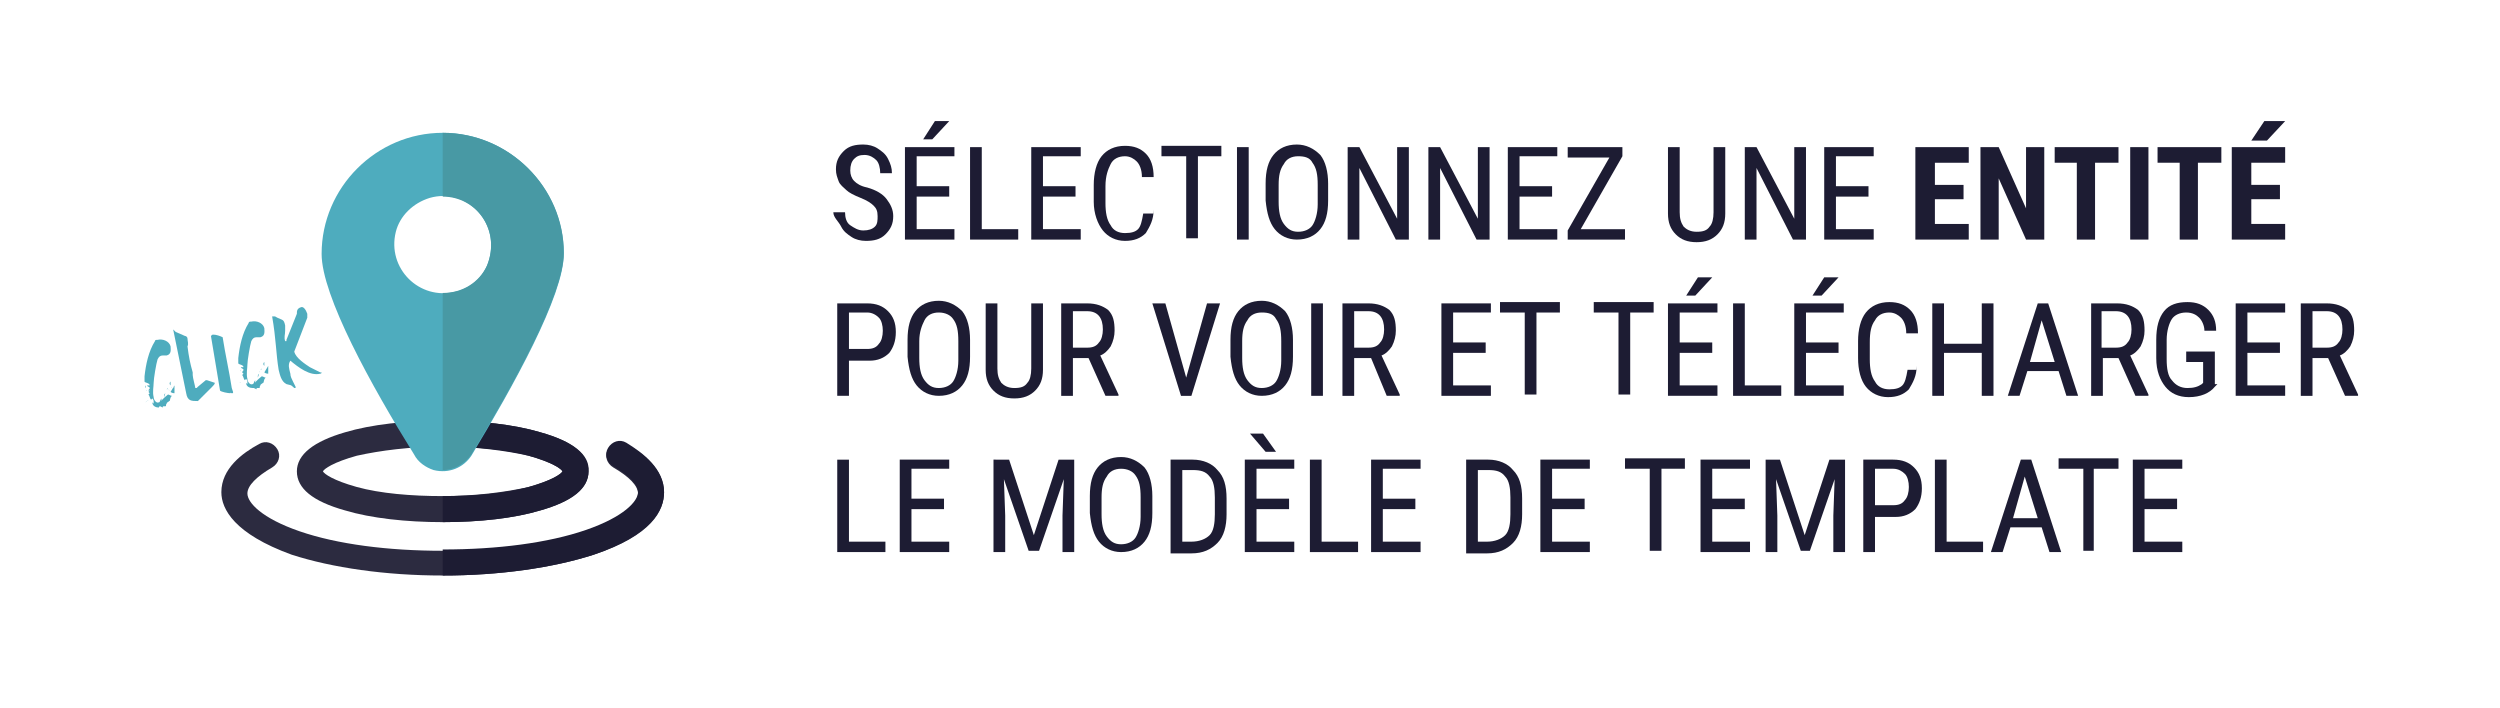 <?xml version="1.0" encoding="utf-8"?>
<!-- Generator: Adobe Illustrator 23.0.1, SVG Export Plug-In . SVG Version: 6.00 Build 0)  -->
<svg version="1.1" id="Calque_1" xmlns="http://www.w3.org/2000/svg" xmlns:xlink="http://www.w3.org/1999/xlink" x="0px" y="0px"
	 viewBox="0 0 192 54.4" style="enable-background:new 0 0 192 54.4;" xml:space="preserve">
<style type="text/css">
	.st0{fill:#1D1C33;}
	.st1{opacity:0.93;fill:#1D1C33;}
	.st2{fill:#4EACBE;}
	.st3{fill:#4899A4;}
</style>
<g>
	<path class="st0" d="M67.4,16.6c0-0.4-0.1-0.6-0.3-0.8s-0.5-0.4-1-0.6s-0.9-0.4-1.1-0.6s-0.5-0.4-0.6-0.7s-0.2-0.5-0.2-0.9
		c0-0.6,0.2-1,0.6-1.4s0.9-0.5,1.5-0.5c0.4,0,0.8,0.1,1.1,0.3s0.6,0.4,0.8,0.8s0.3,0.7,0.3,1.1h-0.9c0-0.4-0.1-0.8-0.3-1
		s-0.5-0.4-0.9-0.4c-0.4,0-0.6,0.1-0.8,0.3s-0.3,0.5-0.3,0.9c0,0.3,0.1,0.6,0.3,0.8s0.5,0.4,1,0.5c0.7,0.2,1.2,0.5,1.5,0.9
		s0.5,0.8,0.5,1.3c0,0.6-0.2,1-0.6,1.4s-0.9,0.5-1.5,0.5c-0.4,0-0.8-0.1-1.1-0.3s-0.6-0.4-0.8-0.8S64,16.7,64,16.3h0.9
		c0,0.4,0.1,0.8,0.4,1s0.6,0.4,1,0.4c0.4,0,0.7-0.1,0.9-0.3S67.4,16.9,67.4,16.6z"/>
	<path class="st0" d="M72.9,15.1h-2.5v2.5h2.9v0.8h-3.8v-7.1h3.8V12h-2.9v2.3h2.5V15.1z M71.8,9.3h1.1l-1.3,1.4l-0.7,0L71.8,9.3z"/>
	<path class="st0" d="M75.4,17.6h2.8v0.8h-3.7v-7.1h0.9V17.6z"/>
	<path class="st0" d="M82.6,15.1h-2.5v2.5h2.9v0.8h-3.8v-7.1H83V12h-2.9v2.3h2.5V15.1z"/>
	<path class="st0" d="M88.6,16.1c0,0.8-0.3,1.3-0.6,1.8c-0.4,0.4-0.9,0.6-1.6,0.6c-0.7,0-1.3-0.3-1.7-0.8S84,16.4,84,15.5v-1.3
		c0-0.9,0.2-1.7,0.6-2.2c0.4-0.5,1-0.8,1.8-0.8c0.7,0,1.2,0.2,1.6,0.6c0.4,0.4,0.6,1,0.6,1.8h-0.9c0-0.6-0.2-1-0.4-1.2
		s-0.5-0.4-0.9-0.4c-0.5,0-0.9,0.2-1.1,0.6s-0.4,0.9-0.4,1.7v1.3c0,0.7,0.1,1.3,0.4,1.7c0.2,0.4,0.6,0.6,1.1,0.6s0.8-0.1,1-0.3
		s0.3-0.6,0.4-1.2H88.6z"/>
	<path class="st0" d="M93.9,12H92v6.3h-0.9V12h-1.9v-0.8h4.6V12z"/>
	<path class="st0" d="M95.9,18.4H95v-7.1h0.9V18.4z"/>
	<path class="st0" d="M102,15.4c0,1-0.2,1.7-0.6,2.2s-1,0.8-1.8,0.8c-0.7,0-1.3-0.3-1.7-0.8c-0.4-0.5-0.6-1.2-0.7-2.2v-1.3
		c0-1,0.2-1.7,0.6-2.2s1-0.8,1.8-0.8c0.7,0,1.3,0.3,1.8,0.8c0.4,0.5,0.6,1.3,0.6,2.2V15.4z M101.2,14.2c0-0.8-0.1-1.3-0.4-1.7
		c-0.2-0.4-0.6-0.5-1.1-0.5c-0.5,0-0.9,0.2-1.1,0.6c-0.3,0.4-0.4,0.9-0.4,1.6v1.3c0,0.7,0.1,1.3,0.4,1.7c0.3,0.4,0.6,0.6,1.1,0.6
		s0.9-0.2,1.1-0.5s0.4-0.9,0.4-1.6V14.2z"/>
	<path class="st0" d="M108.1,18.4h-0.9l-2.8-5.5v5.5h-0.9v-7.1h0.9l2.9,5.5v-5.5h0.9V18.4z"/>
	<path class="st0" d="M114.3,18.4h-0.9l-2.8-5.5v5.5h-0.9v-7.1h0.9l2.9,5.5v-5.5h0.9V18.4z"/>
	<path class="st0" d="M119.2,15.1h-2.5v2.5h2.9v0.8h-3.8v-7.1h3.8V12h-2.9v2.3h2.5V15.1z"/>
	<path class="st0" d="M121.4,17.6h3.4v0.8h-4.4v-0.7l3.2-5.6h-3.2v-0.8h4.2V12L121.4,17.6z"/>
	<path class="st0" d="M132.5,11.3v5.1c0,0.7-0.2,1.2-0.6,1.6s-0.9,0.6-1.6,0.6c-0.7,0-1.2-0.2-1.6-0.6s-0.6-0.9-0.6-1.6v-5.1h0.9v5
		c0,0.5,0.1,0.8,0.3,1.1c0.2,0.2,0.5,0.4,1,0.4c0.5,0,0.8-0.1,1-0.4c0.2-0.2,0.3-0.6,0.3-1.1v-5H132.5z"/>
	<path class="st0" d="M138.6,18.4h-0.9l-2.8-5.5v5.5h-0.9v-7.1h0.9l2.9,5.5v-5.5h0.9V18.4z"/>
	<path class="st0" d="M143.5,15.1H141v2.5h2.9v0.8h-3.8v-7.1h3.8V12H141v2.3h2.5V15.1z"/>
	<path class="st0" d="M150.8,15.3h-2.2v1.9h2.6v1.2h-4.1v-7.1h4.1v1.2h-2.6v1.7h2.2V15.3z"/>
	<path class="st0" d="M157,18.4h-1.4l-2.1-4.7v4.7h-1.4v-7.1h1.4l2.1,4.7v-4.7h1.4V18.4z"/>
	<path class="st0" d="M162.7,12.5h-1.8v5.9h-1.4v-5.9h-1.7v-1.2h4.9V12.5z"/>
	<path class="st0" d="M165,18.4h-1.4v-7.1h1.4V18.4z"/>
	<path class="st0" d="M170.6,12.5h-1.8v5.9h-1.4v-5.9h-1.7v-1.2h4.9V12.5z"/>
	<path class="st0" d="M175.1,15.3h-2.2v1.9h2.6v1.2h-4.1v-7.1h4.1v1.2h-2.6v1.7h2.2V15.3z M173.9,9.3h1.6l-1.4,1.5h-1.2L173.9,9.3z"
		/>
	<path class="st0" d="M65.2,27.6v2.8h-0.9v-7.1h2.3c0.7,0,1.2,0.2,1.6,0.6c0.4,0.4,0.6,0.9,0.6,1.6c0,0.7-0.2,1.2-0.5,1.6
		c-0.4,0.4-0.9,0.6-1.5,0.6H65.2z M65.2,26.8h1.4c0.4,0,0.7-0.1,0.9-0.4c0.2-0.2,0.3-0.6,0.3-1c0-0.4-0.1-0.8-0.3-1S67,24,66.6,24
		h-1.4V26.8z"/>
	<path class="st0" d="M74.5,27.4c0,1-0.2,1.7-0.6,2.2s-1,0.8-1.8,0.8c-0.7,0-1.3-0.3-1.7-0.8c-0.4-0.5-0.6-1.2-0.7-2.2v-1.3
		c0-1,0.2-1.7,0.6-2.2c0.4-0.5,1-0.8,1.8-0.8c0.7,0,1.3,0.3,1.8,0.8c0.4,0.5,0.6,1.3,0.6,2.2V27.4z M73.6,26.2
		c0-0.8-0.1-1.3-0.4-1.7C73,24.2,72.6,24,72.1,24c-0.5,0-0.9,0.2-1.1,0.6s-0.4,0.9-0.4,1.6v1.3c0,0.7,0.1,1.3,0.4,1.7
		s0.6,0.6,1.1,0.6s0.9-0.2,1.1-0.5s0.4-0.9,0.4-1.6V26.2z"/>
	<path class="st0" d="M80.1,23.3v5.1c0,0.7-0.2,1.2-0.6,1.6c-0.4,0.4-0.9,0.6-1.6,0.6c-0.7,0-1.2-0.2-1.6-0.6
		c-0.4-0.4-0.6-0.9-0.6-1.6v-5.1h0.9v5c0,0.5,0.1,0.8,0.3,1.1c0.2,0.2,0.5,0.4,1,0.4c0.5,0,0.8-0.1,1-0.4c0.2-0.2,0.3-0.6,0.3-1.1
		v-5H80.1z"/>
	<path class="st0" d="M83.6,27.5h-1.2v2.9h-0.9v-7.1h2c0.7,0,1.2,0.2,1.6,0.5c0.4,0.4,0.5,0.9,0.5,1.6c0,0.4-0.1,0.8-0.3,1.2
		c-0.2,0.3-0.5,0.6-0.8,0.7l1.4,3v0.1h-1L83.6,27.5z M82.4,26.7h1.1c0.4,0,0.7-0.1,0.9-0.4c0.2-0.2,0.3-0.6,0.3-1
		c0-0.9-0.4-1.4-1.2-1.4h-1.1V26.7z"/>
	<path class="st0" d="M91.1,29l1.6-5.7h1l-2.2,7.1h-0.8l-2.2-7.1h1L91.1,29z"/>
	<path class="st0" d="M99.3,27.4c0,1-0.2,1.7-0.6,2.2s-1,0.8-1.8,0.8c-0.7,0-1.3-0.3-1.7-0.8c-0.4-0.5-0.6-1.2-0.7-2.2v-1.3
		c0-1,0.2-1.7,0.6-2.2c0.4-0.5,1-0.8,1.8-0.8c0.7,0,1.3,0.3,1.8,0.8c0.4,0.5,0.6,1.3,0.6,2.2V27.4z M98.4,26.2
		c0-0.8-0.1-1.3-0.4-1.7c-0.2-0.4-0.6-0.5-1.1-0.5c-0.5,0-0.9,0.2-1.1,0.6c-0.3,0.4-0.4,0.9-0.4,1.6v1.3c0,0.7,0.1,1.3,0.4,1.7
		c0.3,0.4,0.6,0.6,1.1,0.6s0.9-0.2,1.1-0.5s0.4-0.9,0.4-1.6V26.2z"/>
	<path class="st0" d="M101.6,30.4h-0.9v-7.1h0.9V30.4z"/>
	<path class="st0" d="M105.3,27.5H104v2.9h-0.9v-7.1h2c0.7,0,1.2,0.2,1.6,0.5c0.4,0.4,0.5,0.9,0.5,1.6c0,0.4-0.1,0.8-0.3,1.2
		c-0.2,0.3-0.5,0.6-0.8,0.7l1.4,3v0.1h-1L105.3,27.5z M104,26.7h1.1c0.4,0,0.7-0.1,0.9-0.4c0.2-0.2,0.3-0.6,0.3-1
		c0-0.9-0.4-1.4-1.2-1.4H104V26.7z"/>
	<path class="st0" d="M114.1,27.1h-2.5v2.5h2.9v0.8h-3.8v-7.1h3.8V24h-2.9v2.3h2.5V27.1z"/>
	<path class="st0" d="M119.9,24h-1.9v6.3h-0.9V24h-1.9v-0.8h4.6V24z"/>
	<path class="st0" d="M127.1,24h-1.9v6.3h-0.9V24h-1.9v-0.8h4.6V24z"/>
	<path class="st0" d="M131.5,27.1H129v2.5h2.9v0.8h-3.8v-7.1h3.8V24H129v2.3h2.5V27.1z M130.4,21.3h1.1l-1.3,1.4l-0.7,0L130.4,21.3z
		"/>
	<path class="st0" d="M134,29.6h2.8v0.8h-3.7v-7.1h0.9V29.6z"/>
	<path class="st0" d="M141.2,27.1h-2.5v2.5h2.9v0.8h-3.8v-7.1h3.8V24h-2.9v2.3h2.5V27.1z M140.1,21.3h1.1l-1.3,1.4l-0.7,0
		L140.1,21.3z"/>
	<path class="st0" d="M147.2,28.1c0,0.8-0.3,1.3-0.6,1.8c-0.4,0.4-0.9,0.6-1.6,0.6c-0.7,0-1.3-0.3-1.7-0.8c-0.4-0.5-0.6-1.3-0.6-2.2
		v-1.3c0-0.9,0.2-1.7,0.6-2.2c0.4-0.5,1-0.8,1.8-0.8c0.7,0,1.2,0.2,1.6,0.6c0.4,0.4,0.6,1,0.6,1.8h-0.9c0-0.6-0.2-1-0.4-1.2
		s-0.5-0.4-0.9-0.4c-0.5,0-0.9,0.2-1.1,0.6c-0.3,0.4-0.4,0.9-0.4,1.7v1.3c0,0.7,0.1,1.3,0.4,1.7c0.2,0.4,0.6,0.6,1.1,0.6
		s0.8-0.1,1-0.3s0.3-0.6,0.4-1.2H147.2z"/>
	<path class="st0" d="M153.1,30.4h-0.9v-3.3h-2.9v3.3h-0.9v-7.1h0.9v3.1h2.9v-3.1h0.9V30.4z"/>
	<path class="st0" d="M158.1,28.5h-2.4l-0.6,1.9h-0.9l2.3-7.1h0.8l2.3,7.1h-0.9L158.1,28.5z M155.9,27.8h1.9l-1-3.2L155.9,27.8z"/>
	<path class="st0" d="M162.7,27.5h-1.2v2.9h-0.9v-7.1h2c0.7,0,1.2,0.2,1.6,0.5c0.4,0.4,0.5,0.9,0.5,1.6c0,0.4-0.1,0.8-0.3,1.2
		c-0.2,0.3-0.5,0.6-0.8,0.7l1.4,3v0.1h-1L162.7,27.5z M161.4,26.7h1.1c0.4,0,0.7-0.1,0.9-0.4c0.2-0.2,0.3-0.6,0.3-1
		c0-0.9-0.4-1.4-1.2-1.4h-1.1V26.7z"/>
	<path class="st0" d="M170.3,29.5l-0.2,0.2c-0.4,0.5-1.1,0.8-2,0.8c-0.8,0-1.4-0.3-1.8-0.8c-0.4-0.5-0.7-1.2-0.7-2.2v-1.4
		c0-1,0.2-1.7,0.6-2.2c0.4-0.5,1-0.7,1.8-0.7c0.7,0,1.2,0.2,1.6,0.6c0.4,0.4,0.6,0.9,0.6,1.6h-0.9c0-0.4-0.2-0.8-0.4-1
		c-0.2-0.2-0.5-0.4-1-0.4c-0.5,0-0.9,0.2-1.1,0.5c-0.2,0.3-0.4,0.9-0.4,1.6v1.5c0,0.7,0.1,1.3,0.4,1.6c0.3,0.4,0.7,0.6,1.2,0.6
		c0.5,0,0.8-0.1,1.1-0.3l0.1-0.1v-1.6h-1.3v-0.8h2.2V29.5z"/>
	<path class="st0" d="M175.1,27.1h-2.5v2.5h2.9v0.8h-3.8v-7.1h3.8V24h-2.9v2.3h2.5V27.1z"/>
	<path class="st0" d="M178.8,27.5h-1.2v2.9h-0.9v-7.1h2c0.7,0,1.2,0.2,1.6,0.5c0.4,0.4,0.5,0.9,0.5,1.6c0,0.4-0.1,0.8-0.3,1.2
		c-0.2,0.3-0.5,0.6-0.8,0.7l1.4,3v0.1h-1L178.8,27.5z M177.6,26.7h1.1c0.4,0,0.7-0.1,0.9-0.4c0.2-0.2,0.3-0.6,0.3-1
		c0-0.9-0.4-1.4-1.2-1.4h-1.1V26.7z"/>
	<path class="st0" d="M65.2,41.6H68v0.8h-3.7v-7.1h0.9V41.6z"/>
	<path class="st0" d="M72.5,39.1H70v2.5h2.9v0.8h-3.8v-7.1h3.8V36H70v2.3h2.5V39.1z"/>
	<path class="st0" d="M77.5,35.3l1.9,5.8l1.9-5.8h1.2v7.1h-0.9v-2.8l0.1-2.8l-1.9,5.5H79l-1.9-5.5l0.1,2.8v2.8h-0.9v-7.1H77.5z"/>
	<path class="st0" d="M88.5,39.4c0,1-0.2,1.7-0.6,2.2s-1,0.8-1.8,0.8c-0.7,0-1.3-0.3-1.7-0.8c-0.4-0.5-0.6-1.2-0.7-2.2v-1.3
		c0-1,0.2-1.7,0.6-2.2c0.4-0.5,1-0.8,1.8-0.8c0.7,0,1.3,0.3,1.8,0.8c0.4,0.5,0.6,1.3,0.6,2.2V39.4z M87.6,38.2
		c0-0.8-0.1-1.3-0.4-1.7C87,36.2,86.6,36,86.1,36c-0.5,0-0.9,0.2-1.1,0.6c-0.3,0.4-0.4,0.9-0.4,1.6v1.3c0,0.7,0.1,1.3,0.4,1.7
		c0.3,0.4,0.6,0.6,1.1,0.6s0.9-0.2,1.1-0.5s0.4-0.9,0.4-1.6V38.2z"/>
	<path class="st0" d="M89.9,42.4v-7.1h1.7c0.8,0,1.5,0.3,1.9,0.8c0.5,0.5,0.7,1.2,0.7,2.2v1.2c0,0.9-0.2,1.7-0.7,2.2
		c-0.5,0.5-1.1,0.8-2,0.8H89.9z M90.8,36v5.6h0.7c0.6,0,1.1-0.2,1.4-0.5s0.4-0.9,0.4-1.6v-1.3c0-0.7-0.1-1.3-0.4-1.6
		c-0.3-0.4-0.7-0.5-1.3-0.5H90.8z"/>
	<path class="st0" d="M99,39.1h-2.5v2.5h2.9v0.8h-3.8v-7.1h3.8V36h-2.9v2.3H99V39.1z M98,34.7l-0.8,0L96,33.3H97L98,34.7z"/>
	<path class="st0" d="M101.5,41.6h2.8v0.8h-3.7v-7.1h0.9V41.6z"/>
	<path class="st0" d="M108.7,39.1h-2.5v2.5h2.9v0.8h-3.8v-7.1h3.8V36h-2.9v2.3h2.5V39.1z"/>
	<path class="st0" d="M112.6,42.4v-7.1h1.7c0.8,0,1.5,0.3,1.9,0.8c0.5,0.5,0.7,1.2,0.7,2.2v1.2c0,0.9-0.2,1.7-0.7,2.2
		c-0.5,0.5-1.1,0.8-2,0.8H112.6z M113.5,36v5.6h0.7c0.6,0,1.1-0.2,1.4-0.5s0.4-0.9,0.4-1.6v-1.3c0-0.7-0.1-1.3-0.4-1.6
		c-0.3-0.4-0.7-0.5-1.3-0.5H113.5z"/>
	<path class="st0" d="M121.7,39.1h-2.5v2.5h2.9v0.8h-3.8v-7.1h3.8V36h-2.9v2.3h2.5V39.1z"/>
	<path class="st0" d="M129.5,36h-1.9v6.3h-0.9V36h-1.9v-0.8h4.6V36z"/>
	<path class="st0" d="M134,39.1h-2.5v2.5h2.9v0.8h-3.8v-7.1h3.8V36h-2.9v2.3h2.5V39.1z"/>
	<path class="st0" d="M136.7,35.3l1.9,5.8l1.9-5.8h1.2v7.1h-0.9v-2.8l0.1-2.8l-1.9,5.5h-0.7l-1.9-5.5l0.1,2.8v2.8h-0.9v-7.1H136.7z"
		/>
	<path class="st0" d="M144,39.6v2.8h-0.9v-7.1h2.3c0.7,0,1.2,0.2,1.6,0.6c0.4,0.4,0.6,0.9,0.6,1.6c0,0.7-0.2,1.2-0.5,1.6
		c-0.4,0.4-0.9,0.6-1.5,0.6H144z M144,38.8h1.4c0.4,0,0.7-0.1,0.9-0.4c0.2-0.2,0.3-0.6,0.3-1c0-0.4-0.1-0.8-0.3-1s-0.5-0.4-0.9-0.4
		H144V38.8z"/>
	<path class="st0" d="M149.5,41.6h2.8v0.8h-3.7v-7.1h0.9V41.6z"/>
	<path class="st0" d="M156.8,40.5h-2.4l-0.6,1.9h-0.9l2.3-7.1h0.8l2.3,7.1h-0.9L156.8,40.5z M154.6,39.8h1.9l-1-3.2L154.6,39.8z"/>
	<path class="st0" d="M162.7,36h-1.9v6.3H160V36h-1.9v-0.8h4.6V36z"/>
	<path class="st0" d="M167.2,39.1h-2.5v2.5h2.9v0.8h-3.8v-7.1h3.8V36h-2.9v2.3h2.5V39.1z"/>
</g>
<g>
	<g>
		<g>
			<path class="st1" d="M34,44.2c-4.4,0-8.5-0.6-11.6-1.6C18,41,17,39.1,17,37.8c0-1.8,1.6-3,2.9-3.7c0.5-0.3,1.1-0.1,1.4,0.4
				c0.3,0.5,0.1,1.1-0.4,1.4c-1.2,0.7-1.9,1.4-1.9,2c0,0.7,1.1,1.9,4,2.9c2.9,1,6.8,1.5,11,1.5s8.1-0.5,11-1.5c3-1,4-2.2,4-2.9
				c0-0.6-0.7-1.3-1.9-2c-0.5-0.3-0.7-0.9-0.4-1.4c0.3-0.5,0.9-0.7,1.4-0.4c1.3,0.7,2.9,2,2.9,3.7c0,1.4-0.9,3.3-5.4,4.8
				C42.5,43.6,38.4,44.2,34,44.2z"/>
			<path class="st0" d="M48.1,34c-0.5-0.3-1.1-0.1-1.4,0.4c-0.3,0.5-0.1,1.1,0.4,1.4c1.2,0.7,1.9,1.4,1.9,2c0,0.7-1.1,1.9-4,2.9
				c-2.9,1-6.8,1.5-11,1.5v2c0,0,0,0,0,0c4.4,0,8.5-0.6,11.6-1.6c4.4-1.5,5.4-3.4,5.4-4.8C51,36,49.4,34.8,48.1,34z"/>
		</g>
		<g>
			<path class="st1" d="M34,40.1c-2.8,0-5.5-0.3-7.5-0.9c-2.5-0.7-3.7-1.7-3.7-3c0-1.3,1.3-2.3,3.7-3c2-0.6,4.7-0.9,7.5-0.9
				s5.5,0.3,7.5,0.9c2.5,0.7,3.7,1.7,3.7,3c0,1.3-1.3,2.3-3.7,3C39.5,39.8,36.9,40.1,34,40.1z M24.8,36.2c0.1,0.2,0.8,0.7,2.6,1.2
				c1.8,0.5,4.2,0.7,6.6,0.7c2.5,0,4.8-0.3,6.6-0.7c1.8-0.5,2.5-1,2.6-1.2c-0.1-0.2-0.8-0.7-2.6-1.2c-1.8-0.5-4.2-0.7-6.6-0.7
				c-2.5,0-4.8,0.3-6.6,0.7C25.6,35.5,24.9,36,24.8,36.2z M43.3,36.3L43.3,36.3L43.3,36.3z"/>
			<path class="st0" d="M41.5,33.2c-2-0.6-4.7-0.9-7.5-0.9c0,0,0,0,0,0v2c2.5,0,4.8,0.3,6.6,0.7c1.8,0.5,2.5,1,2.6,1.2
				c-0.1,0.2-0.8,0.7-2.6,1.2c-1.8,0.5-4.2,0.7-6.6,0.7v2c0,0,0,0,0,0c2.8,0,5.5-0.3,7.5-0.9c2.5-0.7,3.7-1.7,3.7-3
				C45.3,34.9,44,33.9,41.5,33.2z"/>
		</g>
	</g>
	<g>
		<path class="st2" d="M34,10.2c-5.1,0-9.3,4.2-9.3,9.3c0,3.2,3.8,10.1,7.1,15.4c0.3,0.6,0.9,1,1.5,1.2c1.2,0.3,2.3-0.2,2.9-1.1
			c3.2-5.3,7.1-12.3,7.1-15.5C43.3,14.4,39.1,10.2,34,10.2z M35,22.4c-2.8,0.7-5.3-1.8-4.6-4.6c0.3-1.2,1.3-2.2,2.6-2.6
			c2.8-0.8,5.3,1.8,4.6,4.6C37.3,21.1,36.3,22.1,35,22.4z"/>
		<path class="st3" d="M34,10.2C34,10.2,34,10.2,34,10.2l0,4.9c2.6,0,4.5,2.6,3.4,5.3c-0.6,1.3-1.9,2.1-3.4,2.1h0v13.6h0
			c0.9,0,1.7-0.5,2.2-1.2c3.2-5.3,7.1-12.3,7.1-15.5C43.3,14.4,39.1,10.2,34,10.2z"/>
	</g>
	<g>
		<path class="st2" d="M11,29.8C11,29.8,11,29.8,11,29.8C11,29.8,11,29.8,11,29.8C11,29.8,11,29.8,11,29.8C11,29.8,11,29.8,11,29.8z
			 M11.1,29.6C11,29.6,11,29.6,11.1,29.6C11,29.6,11,29.6,11.1,29.6C11,29.6,11.1,29.6,11.1,29.6C11.1,29.6,11.1,29.6,11.1,29.6z
			 M11.1,29.4c0,0.1,0,0.1,0,0.1L11.1,29.4L11.1,29.4z M12.2,31.3L12.2,31.3c-0.2,0-0.5-0.1-0.5-0.4l0.1,0.1c0-0.1,0-0.1,0-0.2
			c0-0.1-0.1-0.2-0.1-0.2l-0.1,0.1c-0.1-0.1-0.1-0.3-0.2-0.4c0,0,0.1-0.1,0.1-0.1c0,0-0.1-0.1-0.1-0.1c0,0,0.1-0.1,0.1-0.1
			c0,0,0,0,0,0L11.4,30l0,0c0-0.1,0.1-0.1,0.1-0.2c0-0.1-0.2-0.1-0.2-0.2l0.2,0c0-0.2-0.4-0.2-0.4-0.3c0-0.1,0-0.3,0-0.4
			c0.1-0.9,0.3-1.9,0.8-2.7c0-0.1,0.1-0.1,0.2-0.1c0.4-0.1,0.9,0.1,1,0.5c0,0.2,0.1,0.6-0.3,0.7c-0.1,0-0.1,0-0.3,0
			c-0.2,0-0.3,0.1-0.4,0.3c-0.1,0.3-0.3,1.5-0.3,1.8c0,0.3-0.1,0.7,0,1.1c0,0.2,0.2,0.5,0.4,0.4c0.1,0,0.1-0.2,0.2-0.3l0,0.2
			c0-0.1,0.5-0.5,0.5-0.5c0.1,0,0.2,0.1,0.3,0.1c-0.2,0.2-0.1,0.4-0.2,0.4c-0.1,0.1-0.2,0.1-0.2,0.2c-0.1,0.1,0,0.2-0.1,0.2l-0.1,0
			c-0.1,0-0.1,0-0.1,0.1c0,0-0.2-0.1-0.2-0.1C12.2,31.2,12.2,31.3,12.2,31.3z M11.1,30.5C11.1,30.5,11.1,30.5,11.1,30.5
			C11.1,30.5,11.1,30.5,11.1,30.5C11.1,30.5,11,30.4,11.1,30.5C11.1,30.4,11.1,30.4,11.1,30.5z M11.2,29.9
			C11.2,29.9,11.1,29.9,11.2,29.9C11.1,29.9,11.1,29.9,11.2,29.9C11.2,29.9,11.2,29.8,11.2,29.9C11.2,29.9,11.2,29.9,11.2,29.9z
			 M11.2,29.6c0,0.1,0,0.1,0,0.2c0,0,0,0,0,0l0,0C11.1,29.7,11.2,29.6,11.2,29.6L11.2,29.6z M11.2,30.1
			C11.2,30.1,11.2,30.1,11.2,30.1C11.2,30.1,11.2,30.1,11.2,30.1C11.2,30.1,11.2,30.1,11.2,30.1C11.2,30.1,11.2,30.1,11.2,30.1z
			 M11.2,29.4C11.2,29.4,11.2,29.4,11.2,29.4C11.2,29.4,11.2,29.4,11.2,29.4C11.2,29.4,11.2,29.4,11.2,29.4
			C11.2,29.4,11.2,29.4,11.2,29.4z M11.2,30.9C11.2,30.9,11.2,30.9,11.2,30.9C11.2,30.8,11.2,30.8,11.2,30.9
			C11.2,30.8,11.3,30.8,11.2,30.9C11.3,30.8,11.2,30.9,11.2,30.9z M11.3,30.6L11.3,30.6L11.3,30.6L11.3,30.6z M11.3,30
			C11.3,30,11.3,30,11.3,30C11.2,30,11.2,30,11.3,30C11.2,30,11.2,29.9,11.3,30C11.3,29.9,11.3,30,11.3,30z M11.3,30.9
			C11.3,30.9,11.3,31,11.3,30.9C11.3,31,11.3,31,11.3,30.9C11.3,30.9,11.3,30.9,11.3,30.9C11.3,30.9,11.3,30.9,11.3,30.9z
			 M11.4,30.4C11.4,30.4,11.4,30.4,11.4,30.4C11.3,30.4,11.3,30.4,11.4,30.4C11.3,30.4,11.3,30.4,11.4,30.4
			C11.4,30.4,11.4,30.4,11.4,30.4z M11.4,30.8C11.4,30.8,11.4,30.8,11.4,30.8C11.4,30.8,11.3,30.8,11.4,30.8
			C11.3,30.8,11.3,30.7,11.4,30.8C11.4,30.7,11.4,30.8,11.4,30.8z M11.5,31l0,0.1L11.5,31L11.5,31z M11.4,30.4
			C11.4,30.5,11.4,30.5,11.4,30.4C11.4,30.5,11.4,30.5,11.4,30.4C11.4,30.4,11.4,30.4,11.4,30.4C11.4,30.4,11.4,30.4,11.4,30.4z
			 M11.4,30.6C11.4,30.6,11.4,30.6,11.4,30.6C11.4,30.6,11.4,30.6,11.4,30.6C11.4,30.6,11.4,30.6,11.4,30.6
			C11.4,30.6,11.4,30.6,11.4,30.6z M11.5,31.1C11.5,31.1,11.5,31.1,11.5,31.1C11.5,31.2,11.5,31.1,11.5,31.1
			C11.5,31.1,11.5,31.1,11.5,31.1C11.5,31.1,11.5,31.1,11.5,31.1z M11.6,31.1C11.6,31.1,11.6,31.1,11.6,31.1
			C11.6,31.1,11.6,31.1,11.6,31.1C11.6,31.1,11.6,31.1,11.6,31.1C11.6,31.1,11.6,31.1,11.6,31.1z M11.6,29.6L11.6,29.6l0-0.1
			C11.6,29.5,11.6,29.6,11.6,29.6z M12.5,31.3C12.5,31.3,12.5,31.3,12.5,31.3C12.5,31.3,12.5,31.4,12.5,31.3
			C12.5,31.3,12.5,31.3,12.5,31.3z M12.6,30.5C12.6,30.5,12.6,30.5,12.6,30.5c0-0.2,0-0.2,0.1-0.3L12.6,30.5z M12.7,30.4
			C12.7,30.4,12.7,30.4,12.7,30.4C12.7,30.5,12.7,30.4,12.7,30.4C12.6,30.4,12.6,30.4,12.7,30.4C12.7,30.4,12.7,30.4,12.7,30.4z
			 M12.7,30.1C12.7,30,12.7,30,12.7,30.1C12.8,30,12.7,30.1,12.7,30.1z M12.8,29.9C12.8,29.9,12.8,29.9,12.8,29.9l0.1-0.1
			C12.9,29.8,12.9,29.9,12.8,29.9z M12.9,30.1C12.9,30.1,12.9,30.1,12.9,30.1C12.8,30.1,12.8,30.1,12.9,30.1
			C12.8,30.1,12.8,30.1,12.9,30.1C12.8,30.1,12.9,30.1,12.9,30.1z M12.8,30.6C12.8,30.6,12.8,30.6,12.8,30.6
			C12.9,30.6,12.9,30.6,12.8,30.6C12.9,30.5,12.8,30.6,12.8,30.6z M12.8,30.2C12.8,30.2,12.9,30.1,12.8,30.2
			C12.9,30.2,12.8,30.2,12.8,30.2z M12.9,29.7L12.9,29.7L12.9,29.7L12.9,29.7z M13,30.2C13,30.2,13,30.2,13,30.2
			C13,30.2,12.9,30.2,13,30.2C12.9,30.2,12.9,30.2,13,30.2C13,30.2,13,30.2,13,30.2z M13,30C13,30,13,30,13,30C13,30,13,30,13,30
			C13,29.9,12.9,29.9,13,30C13,29.9,13,29.9,13,30z M13.1,29.6C13,29.6,13,29.6,13.1,29.6c-0.1-0.1-0.1-0.2,0-0.3L13.1,29.6z
			 M13.1,29.7C13.1,29.7,13.1,29.7,13.1,29.7C13,29.7,13,29.7,13.1,29.7C13,29.7,13,29.7,13.1,29.7C13,29.7,13.1,29.7,13.1,29.7z
			 M13.1,30C13.1,30.1,13.1,30.1,13.1,30C13,30.1,13,30.1,13.1,30C13,30,13,30,13.1,30C13.1,30,13.1,30,13.1,30z M13.1,29.9
			C13.1,29.9,13.1,29.9,13.1,29.9C13.1,29.9,13.1,29.9,13.1,29.9z M13.4,29.6C13.4,29.6,13.4,29.6,13.4,29.6c0,0.2,0,0.4,0,0.6
			c0,0-0.2,0-0.3-0.1L13.4,29.6z M13.2,29.7C13.2,29.8,13.2,29.8,13.2,29.7C13.2,29.8,13.1,29.8,13.2,29.7
			C13.1,29.7,13.1,29.7,13.2,29.7C13.2,29.7,13.2,29.7,13.2,29.7z M13.2,30.4C13.2,30.4,13.2,30.4,13.2,30.4
			C13.2,30.4,13.2,30.4,13.2,30.4C13.2,30.4,13.2,30.3,13.2,30.4C13.2,30.3,13.2,30.4,13.2,30.4z M13.3,30.7
			C13.3,30.7,13.3,30.7,13.3,30.7C13.2,30.7,13.2,30.7,13.3,30.7C13.2,30.7,13.2,30.7,13.3,30.7C13.2,30.7,13.3,30.7,13.3,30.7z
			 M13.3,30.5C13.3,30.5,13.3,30.5,13.3,30.5C13.3,30.5,13.3,30.5,13.3,30.5C13.3,30.5,13.3,30.5,13.3,30.5z M13.3,30.2
			C13.3,30.2,13.3,30.2,13.3,30.2C13.3,30.3,13.3,30.2,13.3,30.2C13.3,30.2,13.3,30.2,13.3,30.2C13.3,30.2,13.3,30.2,13.3,30.2z
			 M13.3,29.8C13.3,29.8,13.3,29.8,13.3,29.8C13.4,29.8,13.4,29.8,13.3,29.8C13.4,29.7,13.3,29.7,13.3,29.8
			C13.3,29.7,13.3,29.8,13.3,29.8z M13.5,29.7C13.5,29.7,13.5,29.8,13.5,29.7C13.5,29.8,13.5,29.8,13.5,29.7
			C13.5,29.7,13.5,29.7,13.5,29.7C13.5,29.7,13.5,29.7,13.5,29.7z"/>
		<path class="st2" d="M13.5,25.5c0,0,0.5,0.2,0.7,0.3c0.1,0,0.2,0.1,0.2,0.2c0,0.2,0.1,0.4,0,0.6c0.1,0.8,0.2,1.3,0.4,2l0,0.2
			c0,0.2,0.2,0.9,0.2,1c0,0,0,0,0.1,0l0.1-0.1l0.6-0.5l0.1,0l0.6,0.2c0,0,0,0,0,0c0,0.1-0.1,0.2-0.2,0.3c-0.2,0.2-1,1-1.1,1.1
			c-0.5,0-0.8,0-0.9-0.6l-1-4.9L13.5,25.5z"/>
		<path class="st2" d="M16.2,25.8c0.1-0.1,0.1-0.1,0.2-0.1c0.2,0,0.5,0.1,0.7,0.2c0.2,1.3,0.5,2.6,0.7,3.9c0,0,0.1,0.3,0.1,0.3
			c0,0.1,0,0.1-0.1,0.1c-0.1,0-0.1-0.1-0.1,0c-0.2,0-0.7-0.1-0.8-0.2L16.2,25.8z"/>
		<path class="st2" d="M18.2,28.3C18.2,28.3,18.2,28.3,18.2,28.3C18.2,28.3,18.2,28.3,18.2,28.3C18.2,28.3,18.2,28.3,18.2,28.3
			C18.2,28.3,18.2,28.3,18.2,28.3z M18.3,28.1C18.2,28.1,18.2,28.1,18.3,28.1C18.2,28.1,18.2,28.1,18.3,28.1
			C18.3,28.1,18.3,28.1,18.3,28.1C18.3,28.1,18.3,28.1,18.3,28.1z M18.3,27.9c0,0.1,0,0.1,0,0.1L18.3,27.9L18.3,27.9z M19.4,29.8
			L19.4,29.8c-0.2,0-0.5-0.1-0.5-0.4l0.1,0.1c0-0.1,0-0.1,0-0.2c0-0.1-0.1-0.2-0.1-0.2l-0.1,0.1c-0.1-0.1-0.1-0.3-0.2-0.4
			c0,0,0.1-0.1,0.1-0.1c0,0-0.1-0.1-0.1-0.1c0,0,0.1-0.1,0.1-0.1c0,0,0,0,0,0l-0.1,0.1l0,0c0-0.1,0.1-0.1,0.1-0.2
			c0-0.1-0.2-0.1-0.2-0.2l0.2,0c0-0.2-0.4-0.2-0.4-0.3c0-0.1,0-0.3,0-0.4c0.1-0.9,0.3-1.9,0.8-2.7c0-0.1,0.1-0.1,0.2-0.1
			c0.4-0.1,0.9,0.1,1,0.5c0,0.2,0.1,0.6-0.3,0.7c-0.1,0-0.1,0-0.3,0c-0.2,0-0.3,0.1-0.4,0.3c-0.1,0.3-0.3,1.5-0.3,1.8
			c0,0.3-0.1,0.7,0,1.1c0,0.2,0.2,0.5,0.4,0.4c0.1,0,0.1-0.2,0.2-0.3l0,0.2c0-0.1,0.5-0.5,0.5-0.5c0.1,0,0.2,0.1,0.3,0.1
			c-0.2,0.2-0.1,0.4-0.2,0.4c-0.1,0.1-0.2,0.1-0.2,0.2c-0.1,0.1,0,0.2-0.1,0.2l-0.1,0c-0.1,0-0.1,0-0.1,0.1c0,0-0.2-0.1-0.2-0.1
			C19.5,29.8,19.4,29.8,19.4,29.8z M18.3,29C18.3,29,18.3,29,18.3,29C18.3,29,18.3,29,18.3,29C18.3,29,18.3,28.9,18.3,29
			C18.3,28.9,18.3,28.9,18.3,29z M18.4,28.4C18.4,28.4,18.3,28.4,18.4,28.4C18.3,28.4,18.3,28.4,18.4,28.4
			C18.4,28.4,18.4,28.4,18.4,28.4C18.4,28.4,18.4,28.4,18.4,28.4z M18.4,28.1c0,0.1,0,0.1,0,0.2c0,0,0,0,0,0l0,0
			C18.4,28.2,18.4,28.1,18.4,28.1L18.4,28.1z M18.4,28.6C18.4,28.6,18.4,28.6,18.4,28.6C18.4,28.6,18.4,28.6,18.4,28.6
			C18.4,28.6,18.4,28.6,18.4,28.6C18.4,28.6,18.4,28.6,18.4,28.6z M18.4,27.9C18.4,27.9,18.4,27.9,18.4,27.9
			C18.4,27.9,18.4,27.9,18.4,27.9C18.4,27.9,18.4,27.9,18.4,27.9C18.4,27.9,18.4,27.9,18.4,27.9z M18.4,29.4
			C18.4,29.4,18.4,29.4,18.4,29.4C18.4,29.3,18.4,29.3,18.4,29.4C18.5,29.3,18.5,29.3,18.4,29.4C18.5,29.3,18.5,29.4,18.4,29.4z
			 M18.5,29.2L18.5,29.2L18.5,29.2L18.5,29.2z M18.5,28.5C18.5,28.5,18.5,28.5,18.5,28.5C18.5,28.5,18.5,28.5,18.5,28.5
			C18.4,28.5,18.5,28.4,18.5,28.5C18.5,28.4,18.5,28.5,18.5,28.5z M18.5,29.4C18.5,29.4,18.5,29.5,18.5,29.4
			C18.5,29.5,18.5,29.5,18.5,29.4C18.5,29.4,18.5,29.4,18.5,29.4C18.5,29.4,18.5,29.4,18.5,29.4z M18.6,28.9
			C18.6,28.9,18.6,28.9,18.6,28.9C18.6,28.9,18.5,28.9,18.6,28.9C18.5,28.9,18.5,28.9,18.6,28.9C18.6,28.9,18.6,28.9,18.6,28.9z
			 M18.6,29.3C18.6,29.3,18.6,29.3,18.6,29.3C18.6,29.3,18.6,29.3,18.6,29.3C18.5,29.3,18.6,29.3,18.6,29.3
			C18.6,29.3,18.6,29.3,18.6,29.3z M18.7,29.5l0,0.1L18.7,29.5L18.7,29.5z M18.6,29C18.6,29,18.6,29,18.6,29
			C18.6,29,18.6,29,18.6,29C18.6,28.9,18.6,28.9,18.6,29C18.6,28.9,18.6,28.9,18.6,29z M18.6,29.1C18.6,29.2,18.6,29.1,18.6,29.1
			C18.6,29.1,18.6,29.1,18.6,29.1C18.6,29.1,18.7,29.1,18.6,29.1C18.7,29.1,18.7,29.1,18.6,29.1z M18.7,29.6
			C18.7,29.6,18.7,29.7,18.7,29.6C18.7,29.7,18.7,29.6,18.7,29.6C18.7,29.6,18.7,29.6,18.7,29.6C18.7,29.6,18.7,29.6,18.7,29.6z
			 M18.8,29.6C18.8,29.6,18.8,29.6,18.8,29.6C18.8,29.6,18.8,29.6,18.8,29.6C18.8,29.6,18.8,29.6,18.8,29.6
			C18.8,29.6,18.8,29.6,18.8,29.6z M18.8,28.1L18.8,28.1l0-0.1C18.8,28,18.8,28.1,18.8,28.1z M19.7,29.8
			C19.7,29.8,19.7,29.8,19.7,29.8C19.7,29.8,19.7,29.9,19.7,29.8C19.7,29.8,19.7,29.8,19.7,29.8z M19.8,29C19.8,29,19.8,29,19.8,29
			c0-0.2,0-0.2,0.1-0.3L19.8,29z M19.9,28.9C19.9,28.9,19.9,29,19.9,28.9C19.9,29,19.9,28.9,19.9,28.9
			C19.9,28.9,19.9,28.9,19.9,28.9C19.9,28.9,19.9,28.9,19.9,28.9z M19.9,28.6C19.9,28.5,20,28.5,19.9,28.6
			C20,28.5,19.9,28.6,19.9,28.6z M20,28.4C20,28.4,20,28.4,20,28.4l0.1-0.1C20.1,28.3,20.1,28.4,20,28.4z M20.1,28.6
			C20.1,28.6,20.1,28.6,20.1,28.6C20,28.6,20,28.6,20.1,28.6C20,28.6,20,28.6,20.1,28.6C20.1,28.6,20.1,28.6,20.1,28.6z M20,29.1
			C20,29.1,20,29.1,20,29.1C20.1,29.1,20.1,29.1,20,29.1C20.1,29,20,29.1,20,29.1z M20.1,28.7C20.1,28.7,20.1,28.7,20.1,28.7
			C20.1,28.7,20.1,28.7,20.1,28.7z M20.1,28.2L20.1,28.2L20.1,28.2L20.1,28.2z M20.2,28.7C20.2,28.7,20.2,28.7,20.2,28.7
			C20.2,28.7,20.2,28.7,20.2,28.7C20.2,28.7,20.2,28.7,20.2,28.7C20.2,28.7,20.2,28.7,20.2,28.7z M20.2,28.5
			C20.2,28.5,20.2,28.5,20.2,28.5C20.2,28.5,20.2,28.5,20.2,28.5C20.2,28.5,20.2,28.4,20.2,28.5C20.2,28.4,20.2,28.4,20.2,28.5z
			 M20.3,28.1C20.2,28.1,20.2,28.1,20.3,28.1c-0.1-0.1-0.1-0.2,0-0.3L20.3,28.1z M20.3,28.2C20.3,28.2,20.3,28.2,20.3,28.2
			C20.2,28.2,20.2,28.2,20.3,28.2C20.2,28.2,20.2,28.2,20.3,28.2C20.3,28.2,20.3,28.2,20.3,28.2z M20.3,28.6
			C20.3,28.6,20.3,28.6,20.3,28.6C20.3,28.6,20.2,28.6,20.3,28.6C20.2,28.5,20.2,28.5,20.3,28.6C20.3,28.5,20.3,28.5,20.3,28.6z
			 M20.3,28.4C20.3,28.4,20.3,28.4,20.3,28.4C20.3,28.4,20.3,28.4,20.3,28.4z M20.6,28.1C20.6,28.1,20.6,28.1,20.6,28.1
			c0,0.2,0,0.4,0,0.6c0,0-0.2,0-0.3-0.1L20.6,28.1z M20.4,28.2C20.4,28.3,20.4,28.3,20.4,28.2C20.4,28.3,20.4,28.3,20.4,28.2
			C20.3,28.2,20.4,28.2,20.4,28.2C20.4,28.2,20.4,28.2,20.4,28.2z M20.4,28.9C20.4,28.9,20.4,28.9,20.4,28.9
			C20.4,28.9,20.4,28.9,20.4,28.9C20.4,28.9,20.4,28.8,20.4,28.9C20.4,28.9,20.4,28.9,20.4,28.9z M20.5,29.2
			C20.5,29.2,20.5,29.2,20.5,29.2C20.5,29.2,20.4,29.2,20.5,29.2C20.4,29.2,20.4,29.2,20.5,29.2C20.5,29.2,20.5,29.2,20.5,29.2z
			 M20.5,29C20.5,29,20.5,29,20.5,29C20.5,29,20.5,29,20.5,29C20.5,29,20.5,29,20.5,29z M20.5,28.7C20.5,28.7,20.5,28.8,20.5,28.7
			C20.5,28.8,20.5,28.7,20.5,28.7C20.5,28.7,20.5,28.7,20.5,28.7C20.5,28.7,20.5,28.7,20.5,28.7z M20.5,28.3
			C20.5,28.3,20.5,28.3,20.5,28.3C20.6,28.3,20.6,28.3,20.5,28.3C20.6,28.2,20.6,28.2,20.5,28.3C20.5,28.2,20.5,28.3,20.5,28.3z
			 M20.7,28.2C20.7,28.2,20.7,28.3,20.7,28.2C20.7,28.3,20.7,28.3,20.7,28.2C20.7,28.2,20.7,28.2,20.7,28.2
			C20.7,28.2,20.7,28.2,20.7,28.2z"/>
		<path class="st2" d="M21.4,28.4c-0.2-1.2-0.2-2.4-0.5-4.1c0,0,0.1,0,0.1,0c0.2,0,0.1,0,0.3,0.1c0.4,0.2,0.5,0.1,0.6,0.6
			c0,0.1,0,0.3,0,0.4c0,0.3-0.1,0.5,0,0.8c0,0,0.1,0,0.1,0c0,0,0,0,0-0.1l0.8-2c0-0.2,0-0.4,0.3-0.5c0.2-0.1,0.4,0.2,0.5,0.5
			c0,0,0,0,0,0c0,0,0,0.1,0,0.1c0,0.1,0,0.1,0,0.2L22.6,27c0,0,0,0,0,0c0,0,0,0,0,0c0.1,0.5,0.9,1,1.2,1.2l0.8,0.4l0.1,0
			c0,0.1-0.1,0.1-0.1,0.1l0,0c-0.8,0.2-1.7-0.5-2.3-1c-0.2,0.3-0.1,0.6,0,1c0,0.2,0.1,0.4,0.2,0.6c0,0,0.2,0.4,0.2,0.4
			c0,0,0,0,0,0.1l-0.1,0c-0.3-0.3-0.3-0.2-0.6-0.3C21.6,29.3,21.5,28.8,21.4,28.4z"/>
	</g>
</g>
</svg>
